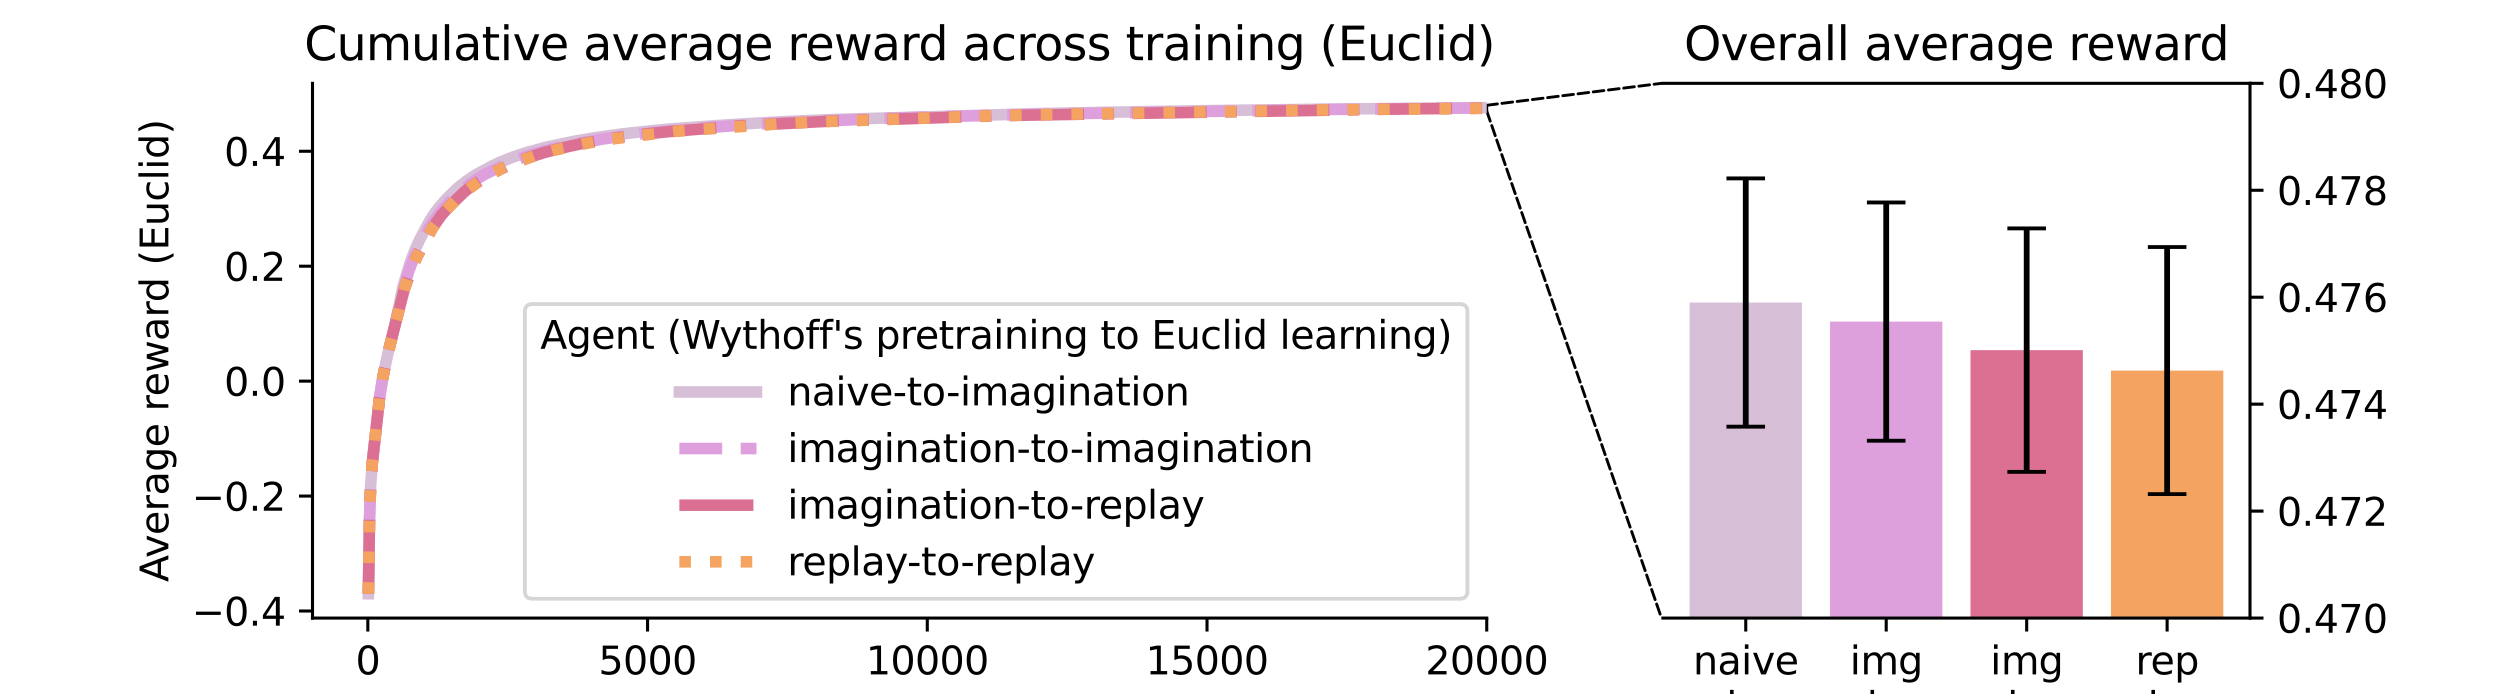 <?xml version="1.0" encoding="utf-8" standalone="no"?>
<!DOCTYPE svg PUBLIC "-//W3C//DTD SVG 1.1//EN"
  "http://www.w3.org/Graphics/SVG/1.1/DTD/svg11.dtd">
<svg xmlns:xlink="http://www.w3.org/1999/xlink" width="648pt" height="180pt" viewBox="0 0 648 180" xmlns="http://www.w3.org/2000/svg" version="1.1">
 <defs>
  <style type="text/css">*{stroke-linejoin: round; stroke-linecap: butt}</style>
 </defs>
 <g id="figure_1">
  <g id="patch_1">
   <path d="M 0 180 
L 648 180 
L 648 0 
L 0 0 
z
" style="fill: #ffffff"/>
  </g>
  <g id="axes_1">
   <g id="patch_2">
    <path d="M 81 160.2 
L 385.364 160.2 
L 385.364 21.6 
L 81 21.6 
z
" style="fill: #ffffff"/>
   </g>
   <g id="patch_3">
    <path d="M 385.364 27.289 
Q 385.364 28.034 385.364 28.779 
" style="fill: none; stroke: #000000; stroke-width: 0.75; stroke-linecap: round"/>
   </g>
   <g id="patch_4">
    <path d="M 385.364 27.289 
Q 408.009 24.445 430.654 21.6 
" style="fill: none; stroke-dasharray: 2.775,1.2; stroke-dashoffset: 0; stroke: #000000; stroke-width: 0.75; stroke-linecap: round"/>
   </g>
   <g id="patch_5">
    <path d="M 385.364 28.779 
Q 408.009 94.489 430.654 160.2 
" style="fill: none; stroke-dasharray: 2.775,1.2; stroke-dashoffset: 0; stroke: #000000; stroke-width: 0.75; stroke-linecap: round"/>
   </g>
   <g id="matplotlib.axis_1">
    <g id="xtick_1">
     <g id="line2d_1">
      <defs>
       <path id="mc85d9b6be3" d="M 0 0 
L 0 3.5 
" style="stroke: #000000; stroke-width: 0.8"/>
      </defs>
      <g>
       <use xlink:href="#mc85d9b6be3" x="95.342" y="160.2" style="stroke: #000000; stroke-width: 0.8"/>
      </g>
     </g>
     <g id="text_1">
      <!-- 0 -->
      <g transform="translate(92.16 174.798) scale(0.1 -0.1)">
       <defs>
        <path id="DejaVuSans-30" d="M 2034 4250 
Q 1547 4250 1301 3770 
Q 1056 3291 1056 2328 
Q 1056 1369 1301 889 
Q 1547 409 2034 409 
Q 2525 409 2770 889 
Q 3016 1369 3016 2328 
Q 3016 3291 2770 3770 
Q 2525 4250 2034 4250 
z
M 2034 4750 
Q 2819 4750 3233 4129 
Q 3647 3509 3647 2328 
Q 3647 1150 3233 529 
Q 2819 -91 2034 -91 
Q 1250 -91 836 529 
Q 422 1150 422 2328 
Q 422 3509 836 4129 
Q 1250 4750 2034 4750 
z
" transform="scale(0.016)"/>
       </defs>
       <use xlink:href="#DejaVuSans-30"/>
      </g>
     </g>
    </g>
    <g id="xtick_2">
     <g id="line2d_2">
      <g>
       <use xlink:href="#mc85d9b6be3" x="167.847" y="160.2" style="stroke: #000000; stroke-width: 0.8"/>
      </g>
     </g>
     <g id="text_2">
      <!-- 5000 -->
      <g transform="translate(155.122 174.798) scale(0.1 -0.1)">
       <defs>
        <path id="DejaVuSans-35" d="M 691 4666 
L 3169 4666 
L 3169 4134 
L 1269 4134 
L 1269 2991 
Q 1406 3038 1543 3061 
Q 1681 3084 1819 3084 
Q 2600 3084 3056 2656 
Q 3513 2228 3513 1497 
Q 3513 744 3044 326 
Q 2575 -91 1722 -91 
Q 1428 -91 1123 -41 
Q 819 9 494 109 
L 494 744 
Q 775 591 1075 516 
Q 1375 441 1709 441 
Q 2250 441 2565 725 
Q 2881 1009 2881 1497 
Q 2881 1984 2565 2268 
Q 2250 2553 1709 2553 
Q 1456 2553 1204 2497 
Q 953 2441 691 2322 
L 691 4666 
z
" transform="scale(0.016)"/>
       </defs>
       <use xlink:href="#DejaVuSans-35"/>
       <use xlink:href="#DejaVuSans-30" x="63.623"/>
       <use xlink:href="#DejaVuSans-30" x="127.246"/>
       <use xlink:href="#DejaVuSans-30" x="190.869"/>
      </g>
     </g>
    </g>
    <g id="xtick_3">
     <g id="line2d_3">
      <g>
       <use xlink:href="#mc85d9b6be3" x="240.353" y="160.2" style="stroke: #000000; stroke-width: 0.8"/>
      </g>
     </g>
     <g id="text_3">
      <!-- 10000 -->
      <g transform="translate(224.446 174.798) scale(0.1 -0.1)">
       <defs>
        <path id="DejaVuSans-31" d="M 794 531 
L 1825 531 
L 1825 4091 
L 703 3866 
L 703 4441 
L 1819 4666 
L 2450 4666 
L 2450 531 
L 3481 531 
L 3481 0 
L 794 0 
L 794 531 
z
" transform="scale(0.016)"/>
       </defs>
       <use xlink:href="#DejaVuSans-31"/>
       <use xlink:href="#DejaVuSans-30" x="63.623"/>
       <use xlink:href="#DejaVuSans-30" x="127.246"/>
       <use xlink:href="#DejaVuSans-30" x="190.869"/>
       <use xlink:href="#DejaVuSans-30" x="254.492"/>
      </g>
     </g>
    </g>
    <g id="xtick_4">
     <g id="line2d_4">
      <g>
       <use xlink:href="#mc85d9b6be3" x="312.858" y="160.2" style="stroke: #000000; stroke-width: 0.8"/>
      </g>
     </g>
     <g id="text_4">
      <!-- 15000 -->
      <g transform="translate(296.952 174.798) scale(0.1 -0.1)">
       <use xlink:href="#DejaVuSans-31"/>
       <use xlink:href="#DejaVuSans-35" x="63.623"/>
       <use xlink:href="#DejaVuSans-30" x="127.246"/>
       <use xlink:href="#DejaVuSans-30" x="190.869"/>
       <use xlink:href="#DejaVuSans-30" x="254.492"/>
      </g>
     </g>
    </g>
    <g id="xtick_5">
     <g id="line2d_5">
      <g>
       <use xlink:href="#mc85d9b6be3" x="385.364" y="160.2" style="stroke: #000000; stroke-width: 0.8"/>
      </g>
     </g>
     <g id="text_5">
      <!-- 20000 -->
      <g transform="translate(369.457 174.798) scale(0.1 -0.1)">
       <defs>
        <path id="DejaVuSans-32" d="M 1228 531 
L 3431 531 
L 3431 0 
L 469 0 
L 469 531 
Q 828 903 1448 1529 
Q 2069 2156 2228 2338 
Q 2531 2678 2651 2914 
Q 2772 3150 2772 3378 
Q 2772 3750 2511 3984 
Q 2250 4219 1831 4219 
Q 1534 4219 1204 4116 
Q 875 4013 500 3803 
L 500 4441 
Q 881 4594 1212 4672 
Q 1544 4750 1819 4750 
Q 2544 4750 2975 4387 
Q 3406 4025 3406 3419 
Q 3406 3131 3298 2873 
Q 3191 2616 2906 2266 
Q 2828 2175 2409 1742 
Q 1991 1309 1228 531 
z
" transform="scale(0.016)"/>
       </defs>
       <use xlink:href="#DejaVuSans-32"/>
       <use xlink:href="#DejaVuSans-30" x="63.623"/>
       <use xlink:href="#DejaVuSans-30" x="127.246"/>
       <use xlink:href="#DejaVuSans-30" x="190.869"/>
       <use xlink:href="#DejaVuSans-30" x="254.492"/>
      </g>
     </g>
    </g>
    <g id="text_6">
     <!-- Games played (Euclid) -->
     <g transform="translate(176.745 188.477) scale(0.1 -0.1)">
      <defs>
       <path id="DejaVuSans-47" d="M 3809 666 
L 3809 1919 
L 2778 1919 
L 2778 2438 
L 4434 2438 
L 4434 434 
Q 4069 175 3628 42 
Q 3188 -91 2688 -91 
Q 1594 -91 976 548 
Q 359 1188 359 2328 
Q 359 3472 976 4111 
Q 1594 4750 2688 4750 
Q 3144 4750 3555 4637 
Q 3966 4525 4313 4306 
L 4313 3634 
Q 3963 3931 3569 4081 
Q 3175 4231 2741 4231 
Q 1884 4231 1454 3753 
Q 1025 3275 1025 2328 
Q 1025 1384 1454 906 
Q 1884 428 2741 428 
Q 3075 428 3337 486 
Q 3600 544 3809 666 
z
" transform="scale(0.016)"/>
       <path id="DejaVuSans-61" d="M 2194 1759 
Q 1497 1759 1228 1600 
Q 959 1441 959 1056 
Q 959 750 1161 570 
Q 1363 391 1709 391 
Q 2188 391 2477 730 
Q 2766 1069 2766 1631 
L 2766 1759 
L 2194 1759 
z
M 3341 1997 
L 3341 0 
L 2766 0 
L 2766 531 
Q 2569 213 2275 61 
Q 1981 -91 1556 -91 
Q 1019 -91 701 211 
Q 384 513 384 1019 
Q 384 1609 779 1909 
Q 1175 2209 1959 2209 
L 2766 2209 
L 2766 2266 
Q 2766 2663 2505 2880 
Q 2244 3097 1772 3097 
Q 1472 3097 1187 3025 
Q 903 2953 641 2809 
L 641 3341 
Q 956 3463 1253 3523 
Q 1550 3584 1831 3584 
Q 2591 3584 2966 3190 
Q 3341 2797 3341 1997 
z
" transform="scale(0.016)"/>
       <path id="DejaVuSans-6d" d="M 3328 2828 
Q 3544 3216 3844 3400 
Q 4144 3584 4550 3584 
Q 5097 3584 5394 3201 
Q 5691 2819 5691 2113 
L 5691 0 
L 5113 0 
L 5113 2094 
Q 5113 2597 4934 2840 
Q 4756 3084 4391 3084 
Q 3944 3084 3684 2787 
Q 3425 2491 3425 1978 
L 3425 0 
L 2847 0 
L 2847 2094 
Q 2847 2600 2669 2842 
Q 2491 3084 2119 3084 
Q 1678 3084 1418 2786 
Q 1159 2488 1159 1978 
L 1159 0 
L 581 0 
L 581 3500 
L 1159 3500 
L 1159 2956 
Q 1356 3278 1631 3431 
Q 1906 3584 2284 3584 
Q 2666 3584 2933 3390 
Q 3200 3197 3328 2828 
z
" transform="scale(0.016)"/>
       <path id="DejaVuSans-65" d="M 3597 1894 
L 3597 1613 
L 953 1613 
Q 991 1019 1311 708 
Q 1631 397 2203 397 
Q 2534 397 2845 478 
Q 3156 559 3463 722 
L 3463 178 
Q 3153 47 2828 -22 
Q 2503 -91 2169 -91 
Q 1331 -91 842 396 
Q 353 884 353 1716 
Q 353 2575 817 3079 
Q 1281 3584 2069 3584 
Q 2775 3584 3186 3129 
Q 3597 2675 3597 1894 
z
M 3022 2063 
Q 3016 2534 2758 2815 
Q 2500 3097 2075 3097 
Q 1594 3097 1305 2825 
Q 1016 2553 972 2059 
L 3022 2063 
z
" transform="scale(0.016)"/>
       <path id="DejaVuSans-73" d="M 2834 3397 
L 2834 2853 
Q 2591 2978 2328 3040 
Q 2066 3103 1784 3103 
Q 1356 3103 1142 2972 
Q 928 2841 928 2578 
Q 928 2378 1081 2264 
Q 1234 2150 1697 2047 
L 1894 2003 
Q 2506 1872 2764 1633 
Q 3022 1394 3022 966 
Q 3022 478 2636 193 
Q 2250 -91 1575 -91 
Q 1294 -91 989 -36 
Q 684 19 347 128 
L 347 722 
Q 666 556 975 473 
Q 1284 391 1588 391 
Q 1994 391 2212 530 
Q 2431 669 2431 922 
Q 2431 1156 2273 1281 
Q 2116 1406 1581 1522 
L 1381 1569 
Q 847 1681 609 1914 
Q 372 2147 372 2553 
Q 372 3047 722 3315 
Q 1072 3584 1716 3584 
Q 2034 3584 2315 3537 
Q 2597 3491 2834 3397 
z
" transform="scale(0.016)"/>
       <path id="DejaVuSans-20" transform="scale(0.016)"/>
       <path id="DejaVuSans-70" d="M 1159 525 
L 1159 -1331 
L 581 -1331 
L 581 3500 
L 1159 3500 
L 1159 2969 
Q 1341 3281 1617 3432 
Q 1894 3584 2278 3584 
Q 2916 3584 3314 3078 
Q 3713 2572 3713 1747 
Q 3713 922 3314 415 
Q 2916 -91 2278 -91 
Q 1894 -91 1617 61 
Q 1341 213 1159 525 
z
M 3116 1747 
Q 3116 2381 2855 2742 
Q 2594 3103 2138 3103 
Q 1681 3103 1420 2742 
Q 1159 2381 1159 1747 
Q 1159 1113 1420 752 
Q 1681 391 2138 391 
Q 2594 391 2855 752 
Q 3116 1113 3116 1747 
z
" transform="scale(0.016)"/>
       <path id="DejaVuSans-6c" d="M 603 4863 
L 1178 4863 
L 1178 0 
L 603 0 
L 603 4863 
z
" transform="scale(0.016)"/>
       <path id="DejaVuSans-79" d="M 2059 -325 
Q 1816 -950 1584 -1140 
Q 1353 -1331 966 -1331 
L 506 -1331 
L 506 -850 
L 844 -850 
Q 1081 -850 1212 -737 
Q 1344 -625 1503 -206 
L 1606 56 
L 191 3500 
L 800 3500 
L 1894 763 
L 2988 3500 
L 3597 3500 
L 2059 -325 
z
" transform="scale(0.016)"/>
       <path id="DejaVuSans-64" d="M 2906 2969 
L 2906 4863 
L 3481 4863 
L 3481 0 
L 2906 0 
L 2906 525 
Q 2725 213 2448 61 
Q 2172 -91 1784 -91 
Q 1150 -91 751 415 
Q 353 922 353 1747 
Q 353 2572 751 3078 
Q 1150 3584 1784 3584 
Q 2172 3584 2448 3432 
Q 2725 3281 2906 2969 
z
M 947 1747 
Q 947 1113 1208 752 
Q 1469 391 1925 391 
Q 2381 391 2643 752 
Q 2906 1113 2906 1747 
Q 2906 2381 2643 2742 
Q 2381 3103 1925 3103 
Q 1469 3103 1208 2742 
Q 947 2381 947 1747 
z
" transform="scale(0.016)"/>
       <path id="DejaVuSans-28" d="M 1984 4856 
Q 1566 4138 1362 3434 
Q 1159 2731 1159 2009 
Q 1159 1288 1364 580 
Q 1569 -128 1984 -844 
L 1484 -844 
Q 1016 -109 783 600 
Q 550 1309 550 2009 
Q 550 2706 781 3412 
Q 1013 4119 1484 4856 
L 1984 4856 
z
" transform="scale(0.016)"/>
       <path id="DejaVuSans-45" d="M 628 4666 
L 3578 4666 
L 3578 4134 
L 1259 4134 
L 1259 2753 
L 3481 2753 
L 3481 2222 
L 1259 2222 
L 1259 531 
L 3634 531 
L 3634 0 
L 628 0 
L 628 4666 
z
" transform="scale(0.016)"/>
       <path id="DejaVuSans-75" d="M 544 1381 
L 544 3500 
L 1119 3500 
L 1119 1403 
Q 1119 906 1312 657 
Q 1506 409 1894 409 
Q 2359 409 2629 706 
Q 2900 1003 2900 1516 
L 2900 3500 
L 3475 3500 
L 3475 0 
L 2900 0 
L 2900 538 
Q 2691 219 2414 64 
Q 2138 -91 1772 -91 
Q 1169 -91 856 284 
Q 544 659 544 1381 
z
M 1991 3584 
L 1991 3584 
z
" transform="scale(0.016)"/>
       <path id="DejaVuSans-63" d="M 3122 3366 
L 3122 2828 
Q 2878 2963 2633 3030 
Q 2388 3097 2138 3097 
Q 1578 3097 1268 2742 
Q 959 2388 959 1747 
Q 959 1106 1268 751 
Q 1578 397 2138 397 
Q 2388 397 2633 464 
Q 2878 531 3122 666 
L 3122 134 
Q 2881 22 2623 -34 
Q 2366 -91 2075 -91 
Q 1284 -91 818 406 
Q 353 903 353 1747 
Q 353 2603 823 3093 
Q 1294 3584 2113 3584 
Q 2378 3584 2631 3529 
Q 2884 3475 3122 3366 
z
" transform="scale(0.016)"/>
       <path id="DejaVuSans-69" d="M 603 3500 
L 1178 3500 
L 1178 0 
L 603 0 
L 603 3500 
z
M 603 4863 
L 1178 4863 
L 1178 4134 
L 603 4134 
L 603 4863 
z
" transform="scale(0.016)"/>
       <path id="DejaVuSans-29" d="M 513 4856 
L 1013 4856 
Q 1481 4119 1714 3412 
Q 1947 2706 1947 2009 
Q 1947 1309 1714 600 
Q 1481 -109 1013 -844 
L 513 -844 
Q 928 -128 1133 580 
Q 1338 1288 1338 2009 
Q 1338 2731 1133 3434 
Q 928 4138 513 4856 
z
" transform="scale(0.016)"/>
      </defs>
      <use xlink:href="#DejaVuSans-47"/>
      <use xlink:href="#DejaVuSans-61" x="77.49"/>
      <use xlink:href="#DejaVuSans-6d" x="138.77"/>
      <use xlink:href="#DejaVuSans-65" x="236.182"/>
      <use xlink:href="#DejaVuSans-73" x="297.705"/>
      <use xlink:href="#DejaVuSans-20" x="349.805"/>
      <use xlink:href="#DejaVuSans-70" x="381.592"/>
      <use xlink:href="#DejaVuSans-6c" x="445.068"/>
      <use xlink:href="#DejaVuSans-61" x="472.852"/>
      <use xlink:href="#DejaVuSans-79" x="534.131"/>
      <use xlink:href="#DejaVuSans-65" x="593.311"/>
      <use xlink:href="#DejaVuSans-64" x="654.834"/>
      <use xlink:href="#DejaVuSans-20" x="718.311"/>
      <use xlink:href="#DejaVuSans-28" x="750.098"/>
      <use xlink:href="#DejaVuSans-45" x="789.111"/>
      <use xlink:href="#DejaVuSans-75" x="852.295"/>
      <use xlink:href="#DejaVuSans-63" x="915.674"/>
      <use xlink:href="#DejaVuSans-6c" x="970.654"/>
      <use xlink:href="#DejaVuSans-69" x="998.438"/>
      <use xlink:href="#DejaVuSans-64" x="1026.221"/>
      <use xlink:href="#DejaVuSans-29" x="1089.697"/>
     </g>
    </g>
   </g>
   <g id="matplotlib.axis_2">
    <g id="ytick_1">
     <g id="line2d_6">
      <defs>
       <path id="mca547a1223" d="M 0 0 
L -3.5 0 
" style="stroke: #000000; stroke-width: 0.8"/>
      </defs>
      <g>
       <use xlink:href="#mca547a1223" x="81" y="158.369" style="stroke: #000000; stroke-width: 0.8"/>
      </g>
     </g>
     <g id="text_7">
      <!-- −0.4 -->
      <g transform="translate(49.717 162.168) scale(0.1 -0.1)">
       <defs>
        <path id="DejaVuSans-2212" d="M 678 2272 
L 4684 2272 
L 4684 1741 
L 678 1741 
L 678 2272 
z
" transform="scale(0.016)"/>
        <path id="DejaVuSans-2e" d="M 684 794 
L 1344 794 
L 1344 0 
L 684 0 
L 684 794 
z
" transform="scale(0.016)"/>
        <path id="DejaVuSans-34" d="M 2419 4116 
L 825 1625 
L 2419 1625 
L 2419 4116 
z
M 2253 4666 
L 3047 4666 
L 3047 1625 
L 3713 1625 
L 3713 1100 
L 3047 1100 
L 3047 0 
L 2419 0 
L 2419 1100 
L 313 1100 
L 313 1709 
L 2253 4666 
z
" transform="scale(0.016)"/>
       </defs>
       <use xlink:href="#DejaVuSans-2212"/>
       <use xlink:href="#DejaVuSans-30" x="83.789"/>
       <use xlink:href="#DejaVuSans-2e" x="147.412"/>
       <use xlink:href="#DejaVuSans-34" x="179.199"/>
      </g>
     </g>
    </g>
    <g id="ytick_2">
     <g id="line2d_7">
      <g>
       <use xlink:href="#mca547a1223" x="81" y="128.578" style="stroke: #000000; stroke-width: 0.8"/>
      </g>
     </g>
     <g id="text_8">
      <!-- −0.2 -->
      <g transform="translate(49.717 132.377) scale(0.1 -0.1)">
       <use xlink:href="#DejaVuSans-2212"/>
       <use xlink:href="#DejaVuSans-30" x="83.789"/>
       <use xlink:href="#DejaVuSans-2e" x="147.412"/>
       <use xlink:href="#DejaVuSans-32" x="179.199"/>
      </g>
     </g>
    </g>
    <g id="ytick_3">
     <g id="line2d_8">
      <g>
       <use xlink:href="#mca547a1223" x="81" y="98.787" style="stroke: #000000; stroke-width: 0.8"/>
      </g>
     </g>
     <g id="text_9">
      <!-- 0.0 -->
      <g transform="translate(58.097 102.586) scale(0.1 -0.1)">
       <use xlink:href="#DejaVuSans-30"/>
       <use xlink:href="#DejaVuSans-2e" x="63.623"/>
       <use xlink:href="#DejaVuSans-30" x="95.41"/>
      </g>
     </g>
    </g>
    <g id="ytick_4">
     <g id="line2d_9">
      <g>
       <use xlink:href="#mca547a1223" x="81" y="68.996" style="stroke: #000000; stroke-width: 0.8"/>
      </g>
     </g>
     <g id="text_10">
      <!-- 0.2 -->
      <g transform="translate(58.097 72.796) scale(0.1 -0.1)">
       <use xlink:href="#DejaVuSans-30"/>
       <use xlink:href="#DejaVuSans-2e" x="63.623"/>
       <use xlink:href="#DejaVuSans-32" x="95.41"/>
      </g>
     </g>
    </g>
    <g id="ytick_5">
     <g id="line2d_10">
      <g>
       <use xlink:href="#mca547a1223" x="81" y="39.206" style="stroke: #000000; stroke-width: 0.8"/>
      </g>
     </g>
     <g id="text_11">
      <!-- 0.4 -->
      <g transform="translate(58.097 43.005) scale(0.1 -0.1)">
       <use xlink:href="#DejaVuSans-30"/>
       <use xlink:href="#DejaVuSans-2e" x="63.623"/>
       <use xlink:href="#DejaVuSans-34" x="95.41"/>
      </g>
     </g>
    </g>
    <g id="text_12">
     <!-- Average reward (Euclid) -->
     <g transform="translate(43.638 150.857) rotate(-90) scale(0.1 -0.1)">
      <defs>
       <path id="DejaVuSans-41" d="M 2188 4044 
L 1331 1722 
L 3047 1722 
L 2188 4044 
z
M 1831 4666 
L 2547 4666 
L 4325 0 
L 3669 0 
L 3244 1197 
L 1141 1197 
L 716 0 
L 50 0 
L 1831 4666 
z
" transform="scale(0.016)"/>
       <path id="DejaVuSans-76" d="M 191 3500 
L 800 3500 
L 1894 563 
L 2988 3500 
L 3597 3500 
L 2284 0 
L 1503 0 
L 191 3500 
z
" transform="scale(0.016)"/>
       <path id="DejaVuSans-72" d="M 2631 2963 
Q 2534 3019 2420 3045 
Q 2306 3072 2169 3072 
Q 1681 3072 1420 2755 
Q 1159 2438 1159 1844 
L 1159 0 
L 581 0 
L 581 3500 
L 1159 3500 
L 1159 2956 
Q 1341 3275 1631 3429 
Q 1922 3584 2338 3584 
Q 2397 3584 2469 3576 
Q 2541 3569 2628 3553 
L 2631 2963 
z
" transform="scale(0.016)"/>
       <path id="DejaVuSans-67" d="M 2906 1791 
Q 2906 2416 2648 2759 
Q 2391 3103 1925 3103 
Q 1463 3103 1205 2759 
Q 947 2416 947 1791 
Q 947 1169 1205 825 
Q 1463 481 1925 481 
Q 2391 481 2648 825 
Q 2906 1169 2906 1791 
z
M 3481 434 
Q 3481 -459 3084 -895 
Q 2688 -1331 1869 -1331 
Q 1566 -1331 1297 -1286 
Q 1028 -1241 775 -1147 
L 775 -588 
Q 1028 -725 1275 -790 
Q 1522 -856 1778 -856 
Q 2344 -856 2625 -561 
Q 2906 -266 2906 331 
L 2906 616 
Q 2728 306 2450 153 
Q 2172 0 1784 0 
Q 1141 0 747 490 
Q 353 981 353 1791 
Q 353 2603 747 3093 
Q 1141 3584 1784 3584 
Q 2172 3584 2450 3431 
Q 2728 3278 2906 2969 
L 2906 3500 
L 3481 3500 
L 3481 434 
z
" transform="scale(0.016)"/>
       <path id="DejaVuSans-77" d="M 269 3500 
L 844 3500 
L 1563 769 
L 2278 3500 
L 2956 3500 
L 3675 769 
L 4391 3500 
L 4966 3500 
L 4050 0 
L 3372 0 
L 2619 2869 
L 1863 0 
L 1184 0 
L 269 3500 
z
" transform="scale(0.016)"/>
      </defs>
      <use xlink:href="#DejaVuSans-41"/>
      <use xlink:href="#DejaVuSans-76" x="62.533"/>
      <use xlink:href="#DejaVuSans-65" x="121.713"/>
      <use xlink:href="#DejaVuSans-72" x="183.236"/>
      <use xlink:href="#DejaVuSans-61" x="224.35"/>
      <use xlink:href="#DejaVuSans-67" x="285.629"/>
      <use xlink:href="#DejaVuSans-65" x="349.105"/>
      <use xlink:href="#DejaVuSans-20" x="410.629"/>
      <use xlink:href="#DejaVuSans-72" x="442.416"/>
      <use xlink:href="#DejaVuSans-65" x="481.279"/>
      <use xlink:href="#DejaVuSans-77" x="542.803"/>
      <use xlink:href="#DejaVuSans-61" x="624.59"/>
      <use xlink:href="#DejaVuSans-72" x="685.869"/>
      <use xlink:href="#DejaVuSans-64" x="725.232"/>
      <use xlink:href="#DejaVuSans-20" x="788.709"/>
      <use xlink:href="#DejaVuSans-28" x="820.496"/>
      <use xlink:href="#DejaVuSans-45" x="859.51"/>
      <use xlink:href="#DejaVuSans-75" x="922.693"/>
      <use xlink:href="#DejaVuSans-63" x="986.072"/>
      <use xlink:href="#DejaVuSans-6c" x="1041.053"/>
      <use xlink:href="#DejaVuSans-69" x="1068.836"/>
      <use xlink:href="#DejaVuSans-64" x="1096.619"/>
      <use xlink:href="#DejaVuSans-29" x="1160.096"/>
     </g>
    </g>
   </g>
   <g id="line2d_11">
    <path d="M 95.487 153.9 
L 95.777 134.486 
L 96.067 125.867 
L 96.502 119.976 
L 98.387 103.05 
L 99.257 97.651 
L 100.562 91.551 
L 101.432 88.066 
L 102.882 81.993 
L 104.187 75.465 
L 104.622 73.733 
L 106.362 67.936 
L 107.523 64.881 
L 108.828 62.002 
L 109.988 59.844 
L 111.438 57.115 
L 112.888 54.926 
L 113.178 54.564 
L 114.048 53.441 
L 114.338 53.125 
L 115.788 51.476 
L 117.673 49.639 
L 118.688 48.672 
L 121.009 46.839 
L 122.459 45.854 
L 123.764 45.069 
L 127.679 42.94 
L 129.709 41.99 
L 130.724 41.624 
L 131.884 41.118 
L 133.189 40.626 
L 134.785 40.084 
L 137.105 39.347 
L 137.685 39.224 
L 140.875 38.323 
L 142.615 37.934 
L 148.851 36.606 
L 153.056 35.886 
L 156.101 35.413 
L 159.726 34.938 
L 161.177 34.726 
L 164.657 34.337 
L 166.977 34.105 
L 168.717 33.901 
L 173.358 33.456 
L 174.663 33.358 
L 185.103 32.587 
L 188.874 32.35 
L 196.269 31.904 
L 201.345 31.621 
L 206.565 31.38 
L 215.121 31.005 
L 268.92 29.447 
L 277.04 29.284 
L 283.421 29.16 
L 295.457 28.959 
L 300.097 28.876 
L 307.058 28.768 
L 315.613 28.642 
L 330.694 28.45 
L 340.12 28.332 
L 346.501 28.264 
L 355.636 28.17 
L 385.219 27.9 
L 385.219 27.9 
" clip-path="url(#p9dabe0987e)" style="fill: none; stroke: #d8bfd8; stroke-width: 3; stroke-linecap: square"/>
   </g>
   <g id="line2d_12">
    <path d="M 95.487 153.9 
L 95.777 134.486 
L 96.067 125.867 
L 96.502 119.976 
L 98.387 103.05 
L 99.257 97.651 
L 100.562 91.551 
L 101.432 88.066 
L 103.172 80.662 
L 104.477 75.066 
L 105.927 70.396 
L 107.232 66.873 
L 111.148 59.103 
L 111.728 58.272 
L 112.888 56.665 
L 113.468 55.898 
L 114.338 54.74 
L 115.788 53.184 
L 116.948 51.969 
L 117.963 50.912 
L 119.413 49.589 
L 120.138 49.009 
L 120.719 48.549 
L 122.169 47.471 
L 123.909 46.238 
L 124.489 45.875 
L 125.649 45.175 
L 131.449 42.346 
L 132.319 41.983 
L 136.525 40.47 
L 138.265 39.953 
L 140.295 39.36 
L 144.355 38.32 
L 145.515 38.049 
L 147.401 37.632 
L 156.391 36.01 
L 162.917 35.112 
L 167.702 34.54 
L 169.297 34.366 
L 184.088 33.027 
L 186.554 32.861 
L 189.889 32.617 
L 197.284 32.143 
L 199.024 32.043 
L 201.49 31.899 
L 228.172 30.735 
L 230.927 30.627 
L 243.108 30.263 
L 250.793 30.053 
L 272.11 29.56 
L 344.471 28.377 
L 385.219 27.953 
L 385.219 27.953 
" clip-path="url(#p9dabe0987e)" style="fill: none; stroke-dasharray: 11.1,4.8; stroke-dashoffset: 0; stroke: #dda0dd; stroke-width: 3"/>
   </g>
   <g id="line2d_13">
    <path d="M 95.487 153.9 
L 95.777 134.486 
L 96.067 125.867 
L 96.502 119.976 
L 98.387 103.05 
L 99.257 97.651 
L 100.562 91.551 
L 101.432 88.066 
L 104.767 75.044 
L 106.797 69.366 
L 108.103 66.481 
L 112.163 58.936 
L 114.483 55.712 
L 116.658 53.274 
L 120.283 49.792 
L 121.444 48.845 
L 125.069 46.35 
L 126.519 45.523 
L 127.824 44.784 
L 131.884 42.807 
L 133.189 42.273 
L 134.93 41.58 
L 137.54 40.658 
L 140.585 39.679 
L 142.035 39.29 
L 144.5 38.635 
L 145.225 38.493 
L 146.24 38.219 
L 147.981 37.829 
L 150.881 37.202 
L 152.041 37.017 
L 161.757 35.439 
L 169.732 34.481 
L 172.052 34.251 
L 173.648 34.086 
L 192.789 32.572 
L 213.961 31.472 
L 257.029 30.061 
L 261.379 29.97 
L 266.31 29.845 
L 364.482 28.233 
L 379.273 28.088 
L 385.219 28.033 
L 385.219 28.033 
" clip-path="url(#p9dabe0987e)" style="fill: none; stroke-dasharray: 19.2,4.8,3,4.8; stroke-dashoffset: 0; stroke: #db7093; stroke-width: 3"/>
   </g>
   <g id="line2d_14">
    <path d="M 95.487 153.9 
L 95.777 134.486 
L 96.067 125.867 
L 96.502 119.976 
L 98.387 103.05 
L 99.257 97.651 
L 100.562 91.551 
L 101.432 88.066 
L 104.912 74.553 
L 105.782 71.992 
L 106.797 69.375 
L 108.393 65.832 
L 112.163 59.017 
L 115.643 54.463 
L 119.558 50.378 
L 125.069 46.332 
L 130.579 43.386 
L 131.739 42.903 
L 133.334 42.213 
L 140.005 39.928 
L 143.92 38.869 
L 152.911 36.967 
L 154.651 36.674 
L 158.711 36.005 
L 175.823 33.967 
L 203.23 32.011 
L 210.915 31.625 
L 255.144 30.076 
L 262.104 29.903 
L 268.92 29.734 
L 340.265 28.533 
L 347.951 28.446 
L 354.621 28.373 
L 363.612 28.287 
L 375.938 28.166 
L 385.219 28.09 
L 385.219 28.09 
" clip-path="url(#p9dabe0987e)" style="fill: none; stroke-dasharray: 3,4.95; stroke-dashoffset: 0; stroke: #f4a460; stroke-width: 3"/>
   </g>
   <g id="patch_6">
    <path d="M 81 160.2 
L 81 21.6 
" style="fill: none; stroke: #000000; stroke-width: 0.8; stroke-linejoin: miter; stroke-linecap: square"/>
   </g>
   <g id="patch_7">
    <path d="M 81 160.2 
L 385.364 160.2 
" style="fill: none; stroke: #000000; stroke-width: 0.8; stroke-linejoin: miter; stroke-linecap: square"/>
   </g>
   <g id="text_13">
    <!-- Cumulative average reward across training (Euclid) -->
    <g transform="translate(78.869 15.6) scale(0.12 -0.12)">
     <defs>
      <path id="DejaVuSans-43" d="M 4122 4306 
L 4122 3641 
Q 3803 3938 3442 4084 
Q 3081 4231 2675 4231 
Q 1875 4231 1450 3742 
Q 1025 3253 1025 2328 
Q 1025 1406 1450 917 
Q 1875 428 2675 428 
Q 3081 428 3442 575 
Q 3803 722 4122 1019 
L 4122 359 
Q 3791 134 3420 21 
Q 3050 -91 2638 -91 
Q 1578 -91 968 557 
Q 359 1206 359 2328 
Q 359 3453 968 4101 
Q 1578 4750 2638 4750 
Q 3056 4750 3426 4639 
Q 3797 4528 4122 4306 
z
" transform="scale(0.016)"/>
      <path id="DejaVuSans-74" d="M 1172 4494 
L 1172 3500 
L 2356 3500 
L 2356 3053 
L 1172 3053 
L 1172 1153 
Q 1172 725 1289 603 
Q 1406 481 1766 481 
L 2356 481 
L 2356 0 
L 1766 0 
Q 1100 0 847 248 
Q 594 497 594 1153 
L 594 3053 
L 172 3053 
L 172 3500 
L 594 3500 
L 594 4494 
L 1172 4494 
z
" transform="scale(0.016)"/>
      <path id="DejaVuSans-6f" d="M 1959 3097 
Q 1497 3097 1228 2736 
Q 959 2375 959 1747 
Q 959 1119 1226 758 
Q 1494 397 1959 397 
Q 2419 397 2687 759 
Q 2956 1122 2956 1747 
Q 2956 2369 2687 2733 
Q 2419 3097 1959 3097 
z
M 1959 3584 
Q 2709 3584 3137 3096 
Q 3566 2609 3566 1747 
Q 3566 888 3137 398 
Q 2709 -91 1959 -91 
Q 1206 -91 779 398 
Q 353 888 353 1747 
Q 353 2609 779 3096 
Q 1206 3584 1959 3584 
z
" transform="scale(0.016)"/>
      <path id="DejaVuSans-6e" d="M 3513 2113 
L 3513 0 
L 2938 0 
L 2938 2094 
Q 2938 2591 2744 2837 
Q 2550 3084 2163 3084 
Q 1697 3084 1428 2787 
Q 1159 2491 1159 1978 
L 1159 0 
L 581 0 
L 581 3500 
L 1159 3500 
L 1159 2956 
Q 1366 3272 1645 3428 
Q 1925 3584 2291 3584 
Q 2894 3584 3203 3211 
Q 3513 2838 3513 2113 
z
" transform="scale(0.016)"/>
     </defs>
     <use xlink:href="#DejaVuSans-43"/>
     <use xlink:href="#DejaVuSans-75" x="69.824"/>
     <use xlink:href="#DejaVuSans-6d" x="133.203"/>
     <use xlink:href="#DejaVuSans-75" x="230.615"/>
     <use xlink:href="#DejaVuSans-6c" x="293.994"/>
     <use xlink:href="#DejaVuSans-61" x="321.777"/>
     <use xlink:href="#DejaVuSans-74" x="383.057"/>
     <use xlink:href="#DejaVuSans-69" x="422.266"/>
     <use xlink:href="#DejaVuSans-76" x="450.049"/>
     <use xlink:href="#DejaVuSans-65" x="509.229"/>
     <use xlink:href="#DejaVuSans-20" x="570.752"/>
     <use xlink:href="#DejaVuSans-61" x="602.539"/>
     <use xlink:href="#DejaVuSans-76" x="663.818"/>
     <use xlink:href="#DejaVuSans-65" x="722.998"/>
     <use xlink:href="#DejaVuSans-72" x="784.521"/>
     <use xlink:href="#DejaVuSans-61" x="825.635"/>
     <use xlink:href="#DejaVuSans-67" x="886.914"/>
     <use xlink:href="#DejaVuSans-65" x="950.391"/>
     <use xlink:href="#DejaVuSans-20" x="1011.914"/>
     <use xlink:href="#DejaVuSans-72" x="1043.701"/>
     <use xlink:href="#DejaVuSans-65" x="1082.564"/>
     <use xlink:href="#DejaVuSans-77" x="1144.088"/>
     <use xlink:href="#DejaVuSans-61" x="1225.875"/>
     <use xlink:href="#DejaVuSans-72" x="1287.154"/>
     <use xlink:href="#DejaVuSans-64" x="1326.518"/>
     <use xlink:href="#DejaVuSans-20" x="1389.994"/>
     <use xlink:href="#DejaVuSans-61" x="1421.781"/>
     <use xlink:href="#DejaVuSans-63" x="1483.061"/>
     <use xlink:href="#DejaVuSans-72" x="1538.041"/>
     <use xlink:href="#DejaVuSans-6f" x="1576.904"/>
     <use xlink:href="#DejaVuSans-73" x="1638.086"/>
     <use xlink:href="#DejaVuSans-73" x="1690.186"/>
     <use xlink:href="#DejaVuSans-20" x="1742.285"/>
     <use xlink:href="#DejaVuSans-74" x="1774.072"/>
     <use xlink:href="#DejaVuSans-72" x="1813.281"/>
     <use xlink:href="#DejaVuSans-61" x="1854.395"/>
     <use xlink:href="#DejaVuSans-69" x="1915.674"/>
     <use xlink:href="#DejaVuSans-6e" x="1943.457"/>
     <use xlink:href="#DejaVuSans-69" x="2006.836"/>
     <use xlink:href="#DejaVuSans-6e" x="2034.619"/>
     <use xlink:href="#DejaVuSans-67" x="2097.998"/>
     <use xlink:href="#DejaVuSans-20" x="2161.475"/>
     <use xlink:href="#DejaVuSans-28" x="2193.262"/>
     <use xlink:href="#DejaVuSans-45" x="2232.275"/>
     <use xlink:href="#DejaVuSans-75" x="2295.459"/>
     <use xlink:href="#DejaVuSans-63" x="2358.838"/>
     <use xlink:href="#DejaVuSans-6c" x="2413.818"/>
     <use xlink:href="#DejaVuSans-69" x="2441.602"/>
     <use xlink:href="#DejaVuSans-64" x="2469.385"/>
     <use xlink:href="#DejaVuSans-29" x="2532.861"/>
    </g>
   </g>
   <g id="legend_1">
    <g id="patch_8">
     <path d="M 138.042 155.2 
L 378.364 155.2 
Q 380.364 155.2 380.364 153.2 
L 380.364 80.809 
Q 380.364 78.809 378.364 78.809 
L 138.042 78.809 
Q 136.042 78.809 136.042 80.809 
L 136.042 153.2 
Q 136.042 155.2 138.042 155.2 
z
" style="fill: #ffffff; opacity: 0.8; stroke: #cccccc; stroke-linejoin: miter"/>
    </g>
    <g id="text_14">
     <!-- Agent (Wythoff's pretraining to Euclid learning) -->
     <g transform="translate(140.042 90.408) scale(0.1 -0.1)">
      <defs>
       <path id="DejaVuSans-57" d="M 213 4666 
L 850 4666 
L 1831 722 
L 2809 4666 
L 3519 4666 
L 4500 722 
L 5478 4666 
L 6119 4666 
L 4947 0 
L 4153 0 
L 3169 4050 
L 2175 0 
L 1381 0 
L 213 4666 
z
" transform="scale(0.016)"/>
       <path id="DejaVuSans-68" d="M 3513 2113 
L 3513 0 
L 2938 0 
L 2938 2094 
Q 2938 2591 2744 2837 
Q 2550 3084 2163 3084 
Q 1697 3084 1428 2787 
Q 1159 2491 1159 1978 
L 1159 0 
L 581 0 
L 581 4863 
L 1159 4863 
L 1159 2956 
Q 1366 3272 1645 3428 
Q 1925 3584 2291 3584 
Q 2894 3584 3203 3211 
Q 3513 2838 3513 2113 
z
" transform="scale(0.016)"/>
       <path id="DejaVuSans-66" d="M 2375 4863 
L 2375 4384 
L 1825 4384 
Q 1516 4384 1395 4259 
Q 1275 4134 1275 3809 
L 1275 3500 
L 2222 3500 
L 2222 3053 
L 1275 3053 
L 1275 0 
L 697 0 
L 697 3053 
L 147 3053 
L 147 3500 
L 697 3500 
L 697 3744 
Q 697 4328 969 4595 
Q 1241 4863 1831 4863 
L 2375 4863 
z
" transform="scale(0.016)"/>
       <path id="DejaVuSans-27" d="M 1147 4666 
L 1147 2931 
L 616 2931 
L 616 4666 
L 1147 4666 
z
" transform="scale(0.016)"/>
      </defs>
      <use xlink:href="#DejaVuSans-41"/>
      <use xlink:href="#DejaVuSans-67" x="68.408"/>
      <use xlink:href="#DejaVuSans-65" x="131.885"/>
      <use xlink:href="#DejaVuSans-6e" x="193.408"/>
      <use xlink:href="#DejaVuSans-74" x="256.787"/>
      <use xlink:href="#DejaVuSans-20" x="295.996"/>
      <use xlink:href="#DejaVuSans-28" x="327.783"/>
      <use xlink:href="#DejaVuSans-57" x="366.797"/>
      <use xlink:href="#DejaVuSans-79" x="463.924"/>
      <use xlink:href="#DejaVuSans-74" x="523.104"/>
      <use xlink:href="#DejaVuSans-68" x="562.312"/>
      <use xlink:href="#DejaVuSans-6f" x="625.691"/>
      <use xlink:href="#DejaVuSans-66" x="686.873"/>
      <use xlink:href="#DejaVuSans-66" x="722.078"/>
      <use xlink:href="#DejaVuSans-27" x="757.283"/>
      <use xlink:href="#DejaVuSans-73" x="784.773"/>
      <use xlink:href="#DejaVuSans-20" x="836.873"/>
      <use xlink:href="#DejaVuSans-70" x="868.66"/>
      <use xlink:href="#DejaVuSans-72" x="932.137"/>
      <use xlink:href="#DejaVuSans-65" x="971"/>
      <use xlink:href="#DejaVuSans-74" x="1032.523"/>
      <use xlink:href="#DejaVuSans-72" x="1071.732"/>
      <use xlink:href="#DejaVuSans-61" x="1112.846"/>
      <use xlink:href="#DejaVuSans-69" x="1174.125"/>
      <use xlink:href="#DejaVuSans-6e" x="1201.908"/>
      <use xlink:href="#DejaVuSans-69" x="1265.287"/>
      <use xlink:href="#DejaVuSans-6e" x="1293.07"/>
      <use xlink:href="#DejaVuSans-67" x="1356.449"/>
      <use xlink:href="#DejaVuSans-20" x="1419.926"/>
      <use xlink:href="#DejaVuSans-74" x="1451.713"/>
      <use xlink:href="#DejaVuSans-6f" x="1490.922"/>
      <use xlink:href="#DejaVuSans-20" x="1552.104"/>
      <use xlink:href="#DejaVuSans-45" x="1583.891"/>
      <use xlink:href="#DejaVuSans-75" x="1647.074"/>
      <use xlink:href="#DejaVuSans-63" x="1710.453"/>
      <use xlink:href="#DejaVuSans-6c" x="1765.434"/>
      <use xlink:href="#DejaVuSans-69" x="1793.217"/>
      <use xlink:href="#DejaVuSans-64" x="1821"/>
      <use xlink:href="#DejaVuSans-20" x="1884.477"/>
      <use xlink:href="#DejaVuSans-6c" x="1916.264"/>
      <use xlink:href="#DejaVuSans-65" x="1944.047"/>
      <use xlink:href="#DejaVuSans-61" x="2005.57"/>
      <use xlink:href="#DejaVuSans-72" x="2066.85"/>
      <use xlink:href="#DejaVuSans-6e" x="2106.213"/>
      <use xlink:href="#DejaVuSans-69" x="2169.592"/>
      <use xlink:href="#DejaVuSans-6e" x="2197.375"/>
      <use xlink:href="#DejaVuSans-67" x="2260.754"/>
      <use xlink:href="#DejaVuSans-29" x="2324.23"/>
     </g>
    </g>
    <g id="line2d_15">
     <path d="M 176.088 101.586 
L 186.088 101.586 
L 196.088 101.586 
" style="fill: none; stroke: #d8bfd8; stroke-width: 3; stroke-linecap: square"/>
    </g>
    <g id="text_15">
     <!-- naive-to-imagination -->
     <g transform="translate(204.088 105.086) scale(0.1 -0.1)">
      <defs>
       <path id="DejaVuSans-2d" d="M 313 2009 
L 1997 2009 
L 1997 1497 
L 313 1497 
L 313 2009 
z
" transform="scale(0.016)"/>
      </defs>
      <use xlink:href="#DejaVuSans-6e"/>
      <use xlink:href="#DejaVuSans-61" x="63.379"/>
      <use xlink:href="#DejaVuSans-69" x="124.658"/>
      <use xlink:href="#DejaVuSans-76" x="152.441"/>
      <use xlink:href="#DejaVuSans-65" x="211.621"/>
      <use xlink:href="#DejaVuSans-2d" x="273.145"/>
      <use xlink:href="#DejaVuSans-74" x="309.229"/>
      <use xlink:href="#DejaVuSans-6f" x="348.438"/>
      <use xlink:href="#DejaVuSans-2d" x="411.494"/>
      <use xlink:href="#DejaVuSans-69" x="447.578"/>
      <use xlink:href="#DejaVuSans-6d" x="475.361"/>
      <use xlink:href="#DejaVuSans-61" x="572.773"/>
      <use xlink:href="#DejaVuSans-67" x="634.053"/>
      <use xlink:href="#DejaVuSans-69" x="697.529"/>
      <use xlink:href="#DejaVuSans-6e" x="725.312"/>
      <use xlink:href="#DejaVuSans-61" x="788.691"/>
      <use xlink:href="#DejaVuSans-74" x="849.971"/>
      <use xlink:href="#DejaVuSans-69" x="889.18"/>
      <use xlink:href="#DejaVuSans-6f" x="916.963"/>
      <use xlink:href="#DejaVuSans-6e" x="978.145"/>
     </g>
    </g>
    <g id="line2d_16">
     <path d="M 176.088 116.264 
L 186.088 116.264 
L 196.088 116.264 
" style="fill: none; stroke-dasharray: 11.1,4.8; stroke-dashoffset: 0; stroke: #dda0dd; stroke-width: 3"/>
    </g>
    <g id="text_16">
     <!-- imagination-to-imagination -->
     <g transform="translate(204.088 119.764) scale(0.1 -0.1)">
      <use xlink:href="#DejaVuSans-69"/>
      <use xlink:href="#DejaVuSans-6d" x="27.783"/>
      <use xlink:href="#DejaVuSans-61" x="125.195"/>
      <use xlink:href="#DejaVuSans-67" x="186.475"/>
      <use xlink:href="#DejaVuSans-69" x="249.951"/>
      <use xlink:href="#DejaVuSans-6e" x="277.734"/>
      <use xlink:href="#DejaVuSans-61" x="341.113"/>
      <use xlink:href="#DejaVuSans-74" x="402.393"/>
      <use xlink:href="#DejaVuSans-69" x="441.602"/>
      <use xlink:href="#DejaVuSans-6f" x="469.385"/>
      <use xlink:href="#DejaVuSans-6e" x="530.566"/>
      <use xlink:href="#DejaVuSans-2d" x="593.945"/>
      <use xlink:href="#DejaVuSans-74" x="630.029"/>
      <use xlink:href="#DejaVuSans-6f" x="669.238"/>
      <use xlink:href="#DejaVuSans-2d" x="732.295"/>
      <use xlink:href="#DejaVuSans-69" x="768.379"/>
      <use xlink:href="#DejaVuSans-6d" x="796.162"/>
      <use xlink:href="#DejaVuSans-61" x="893.574"/>
      <use xlink:href="#DejaVuSans-67" x="954.854"/>
      <use xlink:href="#DejaVuSans-69" x="1018.33"/>
      <use xlink:href="#DejaVuSans-6e" x="1046.113"/>
      <use xlink:href="#DejaVuSans-61" x="1109.492"/>
      <use xlink:href="#DejaVuSans-74" x="1170.771"/>
      <use xlink:href="#DejaVuSans-69" x="1209.98"/>
      <use xlink:href="#DejaVuSans-6f" x="1237.764"/>
      <use xlink:href="#DejaVuSans-6e" x="1298.945"/>
     </g>
    </g>
    <g id="line2d_17">
     <path d="M 176.088 130.942 
L 186.088 130.942 
L 196.088 130.942 
" style="fill: none; stroke-dasharray: 19.2,4.8,3,4.8; stroke-dashoffset: 0; stroke: #db7093; stroke-width: 3"/>
    </g>
    <g id="text_17">
     <!-- imagination-to-replay -->
     <g transform="translate(204.088 134.442) scale(0.1 -0.1)">
      <use xlink:href="#DejaVuSans-69"/>
      <use xlink:href="#DejaVuSans-6d" x="27.783"/>
      <use xlink:href="#DejaVuSans-61" x="125.195"/>
      <use xlink:href="#DejaVuSans-67" x="186.475"/>
      <use xlink:href="#DejaVuSans-69" x="249.951"/>
      <use xlink:href="#DejaVuSans-6e" x="277.734"/>
      <use xlink:href="#DejaVuSans-61" x="341.113"/>
      <use xlink:href="#DejaVuSans-74" x="402.393"/>
      <use xlink:href="#DejaVuSans-69" x="441.602"/>
      <use xlink:href="#DejaVuSans-6f" x="469.385"/>
      <use xlink:href="#DejaVuSans-6e" x="530.566"/>
      <use xlink:href="#DejaVuSans-2d" x="593.945"/>
      <use xlink:href="#DejaVuSans-74" x="630.029"/>
      <use xlink:href="#DejaVuSans-6f" x="669.238"/>
      <use xlink:href="#DejaVuSans-2d" x="732.295"/>
      <use xlink:href="#DejaVuSans-72" x="768.379"/>
      <use xlink:href="#DejaVuSans-65" x="807.242"/>
      <use xlink:href="#DejaVuSans-70" x="868.766"/>
      <use xlink:href="#DejaVuSans-6c" x="932.242"/>
      <use xlink:href="#DejaVuSans-61" x="960.025"/>
      <use xlink:href="#DejaVuSans-79" x="1021.305"/>
     </g>
    </g>
    <g id="line2d_18">
     <path d="M 176.088 145.62 
L 186.088 145.62 
L 196.088 145.62 
" style="fill: none; stroke-dasharray: 3,4.95; stroke-dashoffset: 0; stroke: #f4a460; stroke-width: 3"/>
    </g>
    <g id="text_18">
     <!-- replay-to-replay -->
     <g transform="translate(204.088 149.12) scale(0.1 -0.1)">
      <use xlink:href="#DejaVuSans-72"/>
      <use xlink:href="#DejaVuSans-65" x="38.863"/>
      <use xlink:href="#DejaVuSans-70" x="100.387"/>
      <use xlink:href="#DejaVuSans-6c" x="163.863"/>
      <use xlink:href="#DejaVuSans-61" x="191.646"/>
      <use xlink:href="#DejaVuSans-79" x="252.926"/>
      <use xlink:href="#DejaVuSans-2d" x="310.355"/>
      <use xlink:href="#DejaVuSans-74" x="346.439"/>
      <use xlink:href="#DejaVuSans-6f" x="385.648"/>
      <use xlink:href="#DejaVuSans-2d" x="448.705"/>
      <use xlink:href="#DejaVuSans-72" x="484.789"/>
      <use xlink:href="#DejaVuSans-65" x="523.652"/>
      <use xlink:href="#DejaVuSans-70" x="585.176"/>
      <use xlink:href="#DejaVuSans-6c" x="648.652"/>
      <use xlink:href="#DejaVuSans-61" x="676.436"/>
      <use xlink:href="#DejaVuSans-79" x="737.715"/>
     </g>
    </g>
   </g>
  </g>
  <g id="axes_2">
   <g id="patch_9">
    <path d="M 431.018 160.2 
L 583.2 160.2 
L 583.2 21.6 
L 431.018 21.6 
z
" style="fill: #ffffff"/>
   </g>
   <g id="patch_10">
    <path d="M 437.936 6674.4 
L 467.061 6674.4 
L 467.061 78.413 
L 437.936 78.413 
z
" clip-path="url(#ped0e0134b9)" style="fill: #d8bfd8"/>
   </g>
   <g id="patch_11">
    <path d="M 474.343 6674.4 
L 503.468 6674.4 
L 503.468 83.356 
L 474.343 83.356 
z
" clip-path="url(#ped0e0134b9)" style="fill: #dda0dd"/>
   </g>
   <g id="patch_12">
    <path d="M 510.75 6674.4 
L 539.876 6674.4 
L 539.876 90.754 
L 510.75 90.754 
z
" clip-path="url(#ped0e0134b9)" style="fill: #db7093"/>
   </g>
   <g id="patch_13">
    <path d="M 547.157 6674.4 
L 576.283 6674.4 
L 576.283 96.052 
L 547.157 96.052 
z
" clip-path="url(#ped0e0134b9)" style="fill: #f4a460"/>
   </g>
   <g id="matplotlib.axis_3">
    <g id="xtick_6">
     <g id="line2d_19">
      <g>
       <use xlink:href="#mc85d9b6be3" x="452.498" y="160.2" style="stroke: #000000; stroke-width: 0.8"/>
      </g>
     </g>
     <g id="text_19">
      <!-- naive -->
      <g transform="translate(438.841 174.798) scale(0.1 -0.1)">
       <use xlink:href="#DejaVuSans-6e"/>
       <use xlink:href="#DejaVuSans-61" x="63.379"/>
       <use xlink:href="#DejaVuSans-69" x="124.658"/>
       <use xlink:href="#DejaVuSans-76" x="152.441"/>
       <use xlink:href="#DejaVuSans-65" x="211.621"/>
      </g>
      <!-- to -->
      <g transform="translate(447.479 185.996) scale(0.1 -0.1)">
       <use xlink:href="#DejaVuSans-74"/>
       <use xlink:href="#DejaVuSans-6f" x="39.209"/>
      </g>
      <!-- img -->
      <g transform="translate(443.065 197.194) scale(0.1 -0.1)">
       <use xlink:href="#DejaVuSans-69"/>
       <use xlink:href="#DejaVuSans-6d" x="27.783"/>
       <use xlink:href="#DejaVuSans-67" x="125.195"/>
      </g>
     </g>
    </g>
    <g id="xtick_7">
     <g id="line2d_20">
      <g>
       <use xlink:href="#mc85d9b6be3" x="488.906" y="160.2" style="stroke: #000000; stroke-width: 0.8"/>
      </g>
     </g>
     <g id="text_20">
      <!-- img -->
      <g transform="translate(479.472 174.798) scale(0.1 -0.1)">
       <use xlink:href="#DejaVuSans-69"/>
       <use xlink:href="#DejaVuSans-6d" x="27.783"/>
       <use xlink:href="#DejaVuSans-67" x="125.195"/>
      </g>
      <!-- to -->
      <g transform="translate(483.886 185.996) scale(0.1 -0.1)">
       <use xlink:href="#DejaVuSans-74"/>
       <use xlink:href="#DejaVuSans-6f" x="39.209"/>
      </g>
      <!-- img -->
      <g transform="translate(479.472 197.194) scale(0.1 -0.1)">
       <use xlink:href="#DejaVuSans-69"/>
       <use xlink:href="#DejaVuSans-6d" x="27.783"/>
       <use xlink:href="#DejaVuSans-67" x="125.195"/>
      </g>
     </g>
    </g>
    <g id="xtick_8">
     <g id="line2d_21">
      <g>
       <use xlink:href="#mc85d9b6be3" x="525.313" y="160.2" style="stroke: #000000; stroke-width: 0.8"/>
      </g>
     </g>
     <g id="text_21">
      <!-- img -->
      <g transform="translate(515.879 174.798) scale(0.1 -0.1)">
       <use xlink:href="#DejaVuSans-69"/>
       <use xlink:href="#DejaVuSans-6d" x="27.783"/>
       <use xlink:href="#DejaVuSans-67" x="125.195"/>
      </g>
      <!-- to -->
      <g transform="translate(520.293 185.996) scale(0.1 -0.1)">
       <use xlink:href="#DejaVuSans-74"/>
       <use xlink:href="#DejaVuSans-6f" x="39.209"/>
      </g>
      <!-- rep -->
      <g transform="translate(517.119 197.194) scale(0.1 -0.1)">
       <use xlink:href="#DejaVuSans-72"/>
       <use xlink:href="#DejaVuSans-65" x="38.863"/>
       <use xlink:href="#DejaVuSans-70" x="100.387"/>
      </g>
     </g>
    </g>
    <g id="xtick_9">
     <g id="line2d_22">
      <g>
       <use xlink:href="#mc85d9b6be3" x="561.72" y="160.2" style="stroke: #000000; stroke-width: 0.8"/>
      </g>
     </g>
     <g id="text_22">
      <!-- rep -->
      <g transform="translate(553.526 174.798) scale(0.1 -0.1)">
       <use xlink:href="#DejaVuSans-72"/>
       <use xlink:href="#DejaVuSans-65" x="38.863"/>
       <use xlink:href="#DejaVuSans-70" x="100.387"/>
      </g>
      <!-- to -->
      <g transform="translate(556.7 185.996) scale(0.1 -0.1)">
       <use xlink:href="#DejaVuSans-74"/>
       <use xlink:href="#DejaVuSans-6f" x="39.209"/>
      </g>
      <!-- rep -->
      <g transform="translate(553.526 197.194) scale(0.1 -0.1)">
       <use xlink:href="#DejaVuSans-72"/>
       <use xlink:href="#DejaVuSans-65" x="38.863"/>
       <use xlink:href="#DejaVuSans-70" x="100.387"/>
      </g>
     </g>
    </g>
   </g>
   <g id="matplotlib.axis_4">
    <g id="ytick_6">
     <g id="line2d_23">
      <defs>
       <path id="m47edd33c8a" d="M 0 0 
L 3.5 0 
" style="stroke: #000000; stroke-width: 0.8"/>
      </defs>
      <g>
       <use xlink:href="#m47edd33c8a" x="583.2" y="160.2" style="stroke: #000000; stroke-width: 0.8"/>
      </g>
     </g>
     <g id="text_23">
      <!-- 0.470 -->
      <g transform="translate(590.2 163.999) scale(0.1 -0.1)">
       <defs>
        <path id="DejaVuSans-37" d="M 525 4666 
L 3525 4666 
L 3525 4397 
L 1831 0 
L 1172 0 
L 2766 4134 
L 525 4134 
L 525 4666 
z
" transform="scale(0.016)"/>
       </defs>
       <use xlink:href="#DejaVuSans-30"/>
       <use xlink:href="#DejaVuSans-2e" x="63.623"/>
       <use xlink:href="#DejaVuSans-34" x="95.41"/>
       <use xlink:href="#DejaVuSans-37" x="159.033"/>
       <use xlink:href="#DejaVuSans-30" x="222.656"/>
      </g>
     </g>
    </g>
    <g id="ytick_7">
     <g id="line2d_24">
      <g>
       <use xlink:href="#m47edd33c8a" x="583.2" y="132.48" style="stroke: #000000; stroke-width: 0.8"/>
      </g>
     </g>
     <g id="text_24">
      <!-- 0.472 -->
      <g transform="translate(590.2 136.279) scale(0.1 -0.1)">
       <use xlink:href="#DejaVuSans-30"/>
       <use xlink:href="#DejaVuSans-2e" x="63.623"/>
       <use xlink:href="#DejaVuSans-34" x="95.41"/>
       <use xlink:href="#DejaVuSans-37" x="159.033"/>
       <use xlink:href="#DejaVuSans-32" x="222.656"/>
      </g>
     </g>
    </g>
    <g id="ytick_8">
     <g id="line2d_25">
      <g>
       <use xlink:href="#m47edd33c8a" x="583.2" y="104.76" style="stroke: #000000; stroke-width: 0.8"/>
      </g>
     </g>
     <g id="text_25">
      <!-- 0.474 -->
      <g transform="translate(590.2 108.559) scale(0.1 -0.1)">
       <use xlink:href="#DejaVuSans-30"/>
       <use xlink:href="#DejaVuSans-2e" x="63.623"/>
       <use xlink:href="#DejaVuSans-34" x="95.41"/>
       <use xlink:href="#DejaVuSans-37" x="159.033"/>
       <use xlink:href="#DejaVuSans-34" x="222.656"/>
      </g>
     </g>
    </g>
    <g id="ytick_9">
     <g id="line2d_26">
      <g>
       <use xlink:href="#m47edd33c8a" x="583.2" y="77.04" style="stroke: #000000; stroke-width: 0.8"/>
      </g>
     </g>
     <g id="text_26">
      <!-- 0.476 -->
      <g transform="translate(590.2 80.839) scale(0.1 -0.1)">
       <defs>
        <path id="DejaVuSans-36" d="M 2113 2584 
Q 1688 2584 1439 2293 
Q 1191 2003 1191 1497 
Q 1191 994 1439 701 
Q 1688 409 2113 409 
Q 2538 409 2786 701 
Q 3034 994 3034 1497 
Q 3034 2003 2786 2293 
Q 2538 2584 2113 2584 
z
M 3366 4563 
L 3366 3988 
Q 3128 4100 2886 4159 
Q 2644 4219 2406 4219 
Q 1781 4219 1451 3797 
Q 1122 3375 1075 2522 
Q 1259 2794 1537 2939 
Q 1816 3084 2150 3084 
Q 2853 3084 3261 2657 
Q 3669 2231 3669 1497 
Q 3669 778 3244 343 
Q 2819 -91 2113 -91 
Q 1303 -91 875 529 
Q 447 1150 447 2328 
Q 447 3434 972 4092 
Q 1497 4750 2381 4750 
Q 2619 4750 2861 4703 
Q 3103 4656 3366 4563 
z
" transform="scale(0.016)"/>
       </defs>
       <use xlink:href="#DejaVuSans-30"/>
       <use xlink:href="#DejaVuSans-2e" x="63.623"/>
       <use xlink:href="#DejaVuSans-34" x="95.41"/>
       <use xlink:href="#DejaVuSans-37" x="159.033"/>
       <use xlink:href="#DejaVuSans-36" x="222.656"/>
      </g>
     </g>
    </g>
    <g id="ytick_10">
     <g id="line2d_27">
      <g>
       <use xlink:href="#m47edd33c8a" x="583.2" y="49.32" style="stroke: #000000; stroke-width: 0.8"/>
      </g>
     </g>
     <g id="text_27">
      <!-- 0.478 -->
      <g transform="translate(590.2 53.119) scale(0.1 -0.1)">
       <defs>
        <path id="DejaVuSans-38" d="M 2034 2216 
Q 1584 2216 1326 1975 
Q 1069 1734 1069 1313 
Q 1069 891 1326 650 
Q 1584 409 2034 409 
Q 2484 409 2743 651 
Q 3003 894 3003 1313 
Q 3003 1734 2745 1975 
Q 2488 2216 2034 2216 
z
M 1403 2484 
Q 997 2584 770 2862 
Q 544 3141 544 3541 
Q 544 4100 942 4425 
Q 1341 4750 2034 4750 
Q 2731 4750 3128 4425 
Q 3525 4100 3525 3541 
Q 3525 3141 3298 2862 
Q 3072 2584 2669 2484 
Q 3125 2378 3379 2068 
Q 3634 1759 3634 1313 
Q 3634 634 3220 271 
Q 2806 -91 2034 -91 
Q 1263 -91 848 271 
Q 434 634 434 1313 
Q 434 1759 690 2068 
Q 947 2378 1403 2484 
z
M 1172 3481 
Q 1172 3119 1398 2916 
Q 1625 2713 2034 2713 
Q 2441 2713 2670 2916 
Q 2900 3119 2900 3481 
Q 2900 3844 2670 4047 
Q 2441 4250 2034 4250 
Q 1625 4250 1398 4047 
Q 1172 3844 1172 3481 
z
" transform="scale(0.016)"/>
       </defs>
       <use xlink:href="#DejaVuSans-30"/>
       <use xlink:href="#DejaVuSans-2e" x="63.623"/>
       <use xlink:href="#DejaVuSans-34" x="95.41"/>
       <use xlink:href="#DejaVuSans-37" x="159.033"/>
       <use xlink:href="#DejaVuSans-38" x="222.656"/>
      </g>
     </g>
    </g>
    <g id="ytick_11">
     <g id="line2d_28">
      <g>
       <use xlink:href="#m47edd33c8a" x="583.2" y="21.6" style="stroke: #000000; stroke-width: 0.8"/>
      </g>
     </g>
     <g id="text_28">
      <!-- 0.480 -->
      <g transform="translate(590.2 25.399) scale(0.1 -0.1)">
       <use xlink:href="#DejaVuSans-30"/>
       <use xlink:href="#DejaVuSans-2e" x="63.623"/>
       <use xlink:href="#DejaVuSans-34" x="95.41"/>
       <use xlink:href="#DejaVuSans-38" x="159.033"/>
       <use xlink:href="#DejaVuSans-30" x="222.656"/>
      </g>
     </g>
    </g>
   </g>
   <g id="LineCollection_1">
    <path d="M 452.498 110.585 
L 452.498 46.24 
" clip-path="url(#ped0e0134b9)" style="fill: none; stroke: #000000; stroke-width: 1.5"/>
    <path d="M 488.906 114.234 
L 488.906 52.479 
" clip-path="url(#ped0e0134b9)" style="fill: none; stroke: #000000; stroke-width: 1.5"/>
    <path d="M 525.313 122.312 
L 525.313 59.197 
" clip-path="url(#ped0e0134b9)" style="fill: none; stroke: #000000; stroke-width: 1.5"/>
    <path d="M 561.72 128.071 
L 561.72 64.032 
" clip-path="url(#ped0e0134b9)" style="fill: none; stroke: #000000; stroke-width: 1.5"/>
   </g>
   <g id="line2d_29">
    <defs>
     <path id="m949efcdeb3" d="M 5 0 
L -5 -0 
" style="stroke: #000000"/>
    </defs>
    <g clip-path="url(#ped0e0134b9)">
     <use xlink:href="#m949efcdeb3" x="452.498" y="110.585" style="stroke: #000000"/>
     <use xlink:href="#m949efcdeb3" x="488.906" y="114.234" style="stroke: #000000"/>
     <use xlink:href="#m949efcdeb3" x="525.313" y="122.312" style="stroke: #000000"/>
     <use xlink:href="#m949efcdeb3" x="561.72" y="128.071" style="stroke: #000000"/>
    </g>
   </g>
   <g id="line2d_30">
    <g clip-path="url(#ped0e0134b9)">
     <use xlink:href="#m949efcdeb3" x="452.498" y="46.24" style="stroke: #000000"/>
     <use xlink:href="#m949efcdeb3" x="488.906" y="52.479" style="stroke: #000000"/>
     <use xlink:href="#m949efcdeb3" x="525.313" y="59.197" style="stroke: #000000"/>
     <use xlink:href="#m949efcdeb3" x="561.72" y="64.032" style="stroke: #000000"/>
    </g>
   </g>
   <g id="patch_14">
    <path d="M 583.2 160.2 
L 583.2 21.6 
" style="fill: none; stroke: #000000; stroke-width: 0.8; stroke-linejoin: miter; stroke-linecap: square"/>
   </g>
   <g id="patch_15">
    <path d="M 431.018 160.2 
L 583.2 160.2 
" style="fill: none; stroke: #000000; stroke-width: 0.8; stroke-linejoin: miter; stroke-linecap: square"/>
   </g>
   <g id="patch_16">
    <path d="M 431.018 21.6 
L 583.2 21.6 
" style="fill: none; stroke: #000000; stroke-width: 0.8; stroke-linejoin: miter; stroke-linecap: square"/>
   </g>
   <g id="text_29">
    <!-- Overall average reward -->
    <g transform="translate(436.51 15.6) scale(0.12 -0.12)">
     <defs>
      <path id="DejaVuSans-4f" d="M 2522 4238 
Q 1834 4238 1429 3725 
Q 1025 3213 1025 2328 
Q 1025 1447 1429 934 
Q 1834 422 2522 422 
Q 3209 422 3611 934 
Q 4013 1447 4013 2328 
Q 4013 3213 3611 3725 
Q 3209 4238 2522 4238 
z
M 2522 4750 
Q 3503 4750 4090 4092 
Q 4678 3434 4678 2328 
Q 4678 1225 4090 567 
Q 3503 -91 2522 -91 
Q 1538 -91 948 565 
Q 359 1222 359 2328 
Q 359 3434 948 4092 
Q 1538 4750 2522 4750 
z
" transform="scale(0.016)"/>
     </defs>
     <use xlink:href="#DejaVuSans-4f"/>
     <use xlink:href="#DejaVuSans-76" x="78.711"/>
     <use xlink:href="#DejaVuSans-65" x="137.891"/>
     <use xlink:href="#DejaVuSans-72" x="199.414"/>
     <use xlink:href="#DejaVuSans-61" x="240.527"/>
     <use xlink:href="#DejaVuSans-6c" x="301.807"/>
     <use xlink:href="#DejaVuSans-6c" x="329.59"/>
     <use xlink:href="#DejaVuSans-20" x="357.373"/>
     <use xlink:href="#DejaVuSans-61" x="389.16"/>
     <use xlink:href="#DejaVuSans-76" x="450.439"/>
     <use xlink:href="#DejaVuSans-65" x="509.619"/>
     <use xlink:href="#DejaVuSans-72" x="571.143"/>
     <use xlink:href="#DejaVuSans-61" x="612.256"/>
     <use xlink:href="#DejaVuSans-67" x="673.535"/>
     <use xlink:href="#DejaVuSans-65" x="737.012"/>
     <use xlink:href="#DejaVuSans-20" x="798.535"/>
     <use xlink:href="#DejaVuSans-72" x="830.322"/>
     <use xlink:href="#DejaVuSans-65" x="869.186"/>
     <use xlink:href="#DejaVuSans-77" x="930.709"/>
     <use xlink:href="#DejaVuSans-61" x="1012.496"/>
     <use xlink:href="#DejaVuSans-72" x="1073.775"/>
     <use xlink:href="#DejaVuSans-64" x="1113.139"/>
    </g>
   </g>
  </g>
 </g>
 <defs>
  <clipPath id="p9dabe0987e">
   <rect x="81" y="21.6" width="304.364" height="138.6"/>
  </clipPath>
  <clipPath id="ped0e0134b9">
   <rect x="431.018" y="21.6" width="152.182" height="138.6"/>
  </clipPath>
 </defs>
</svg>
